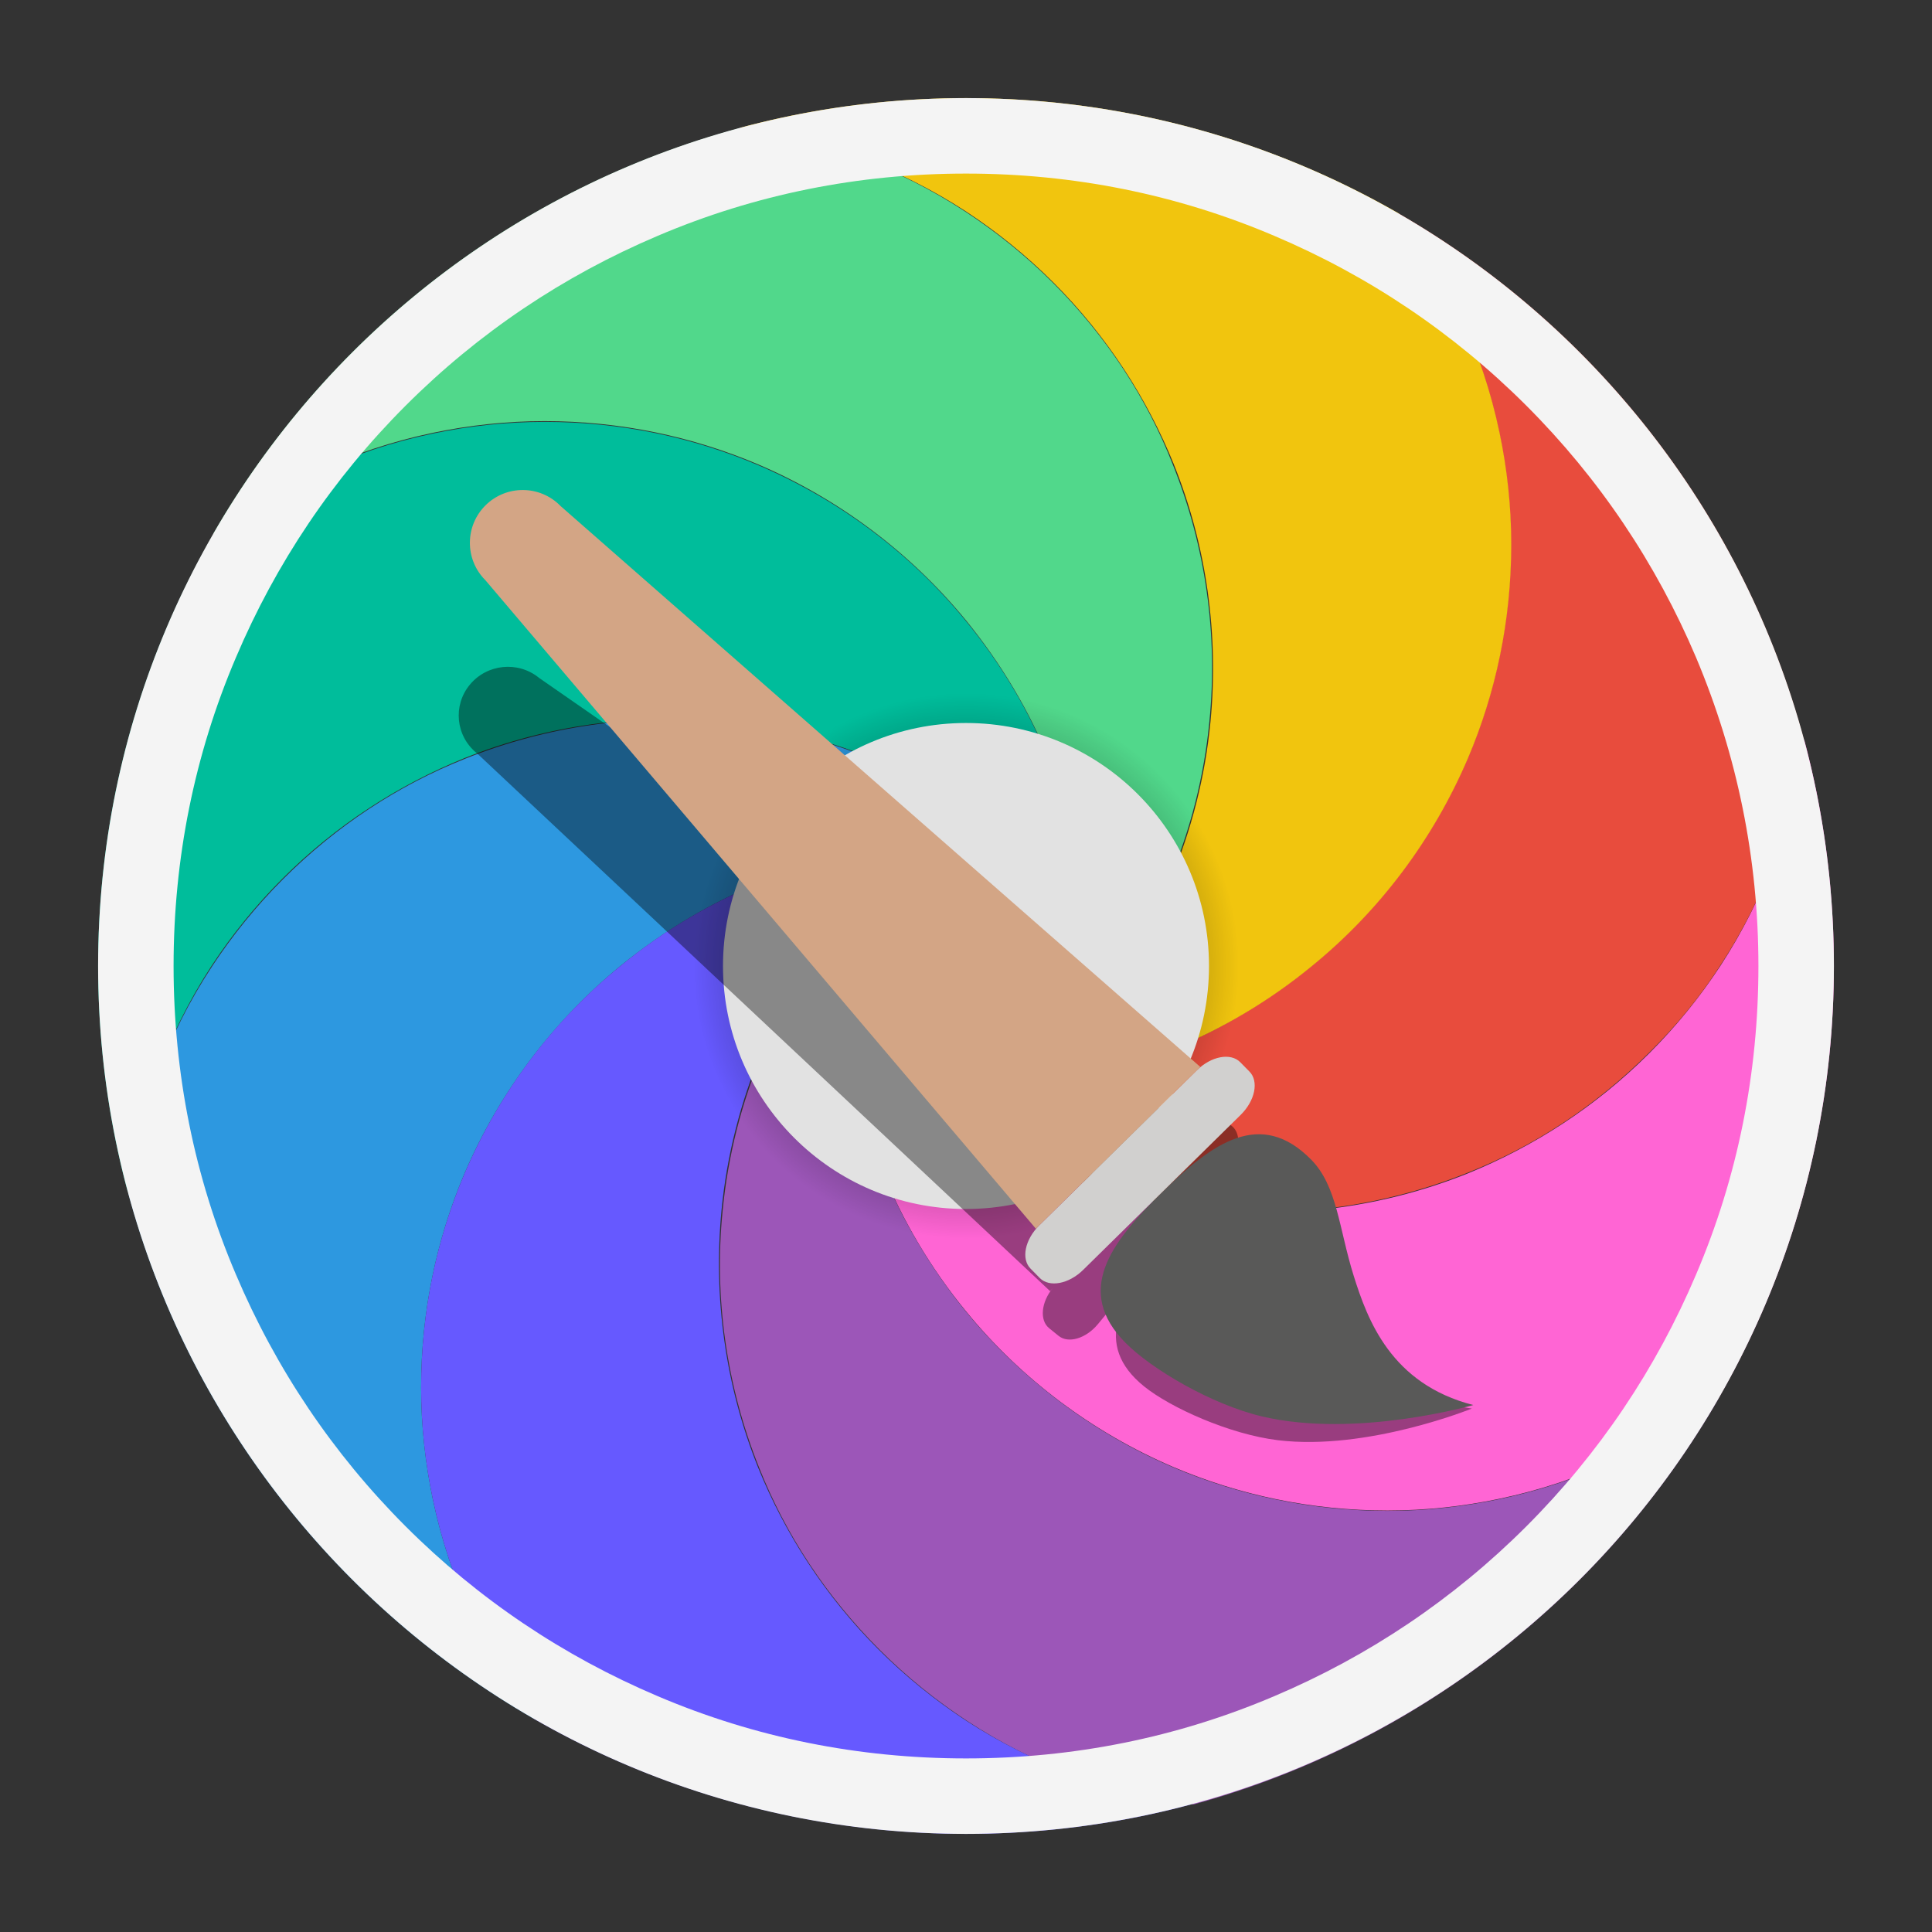 <?xml version="1.0" encoding="utf-8"?>
<!-- Generator: Adobe Illustrator 18.0.0, SVG Export Plug-In . SVG Version: 6.00 Build 0)  -->
<!DOCTYPE svg PUBLIC "-//W3C//DTD SVG 1.1//EN" "http://www.w3.org/Graphics/SVG/1.1/DTD/svg11.dtd">
<svg version="1.1" id="Layer_3" xmlns="http://www.w3.org/2000/svg" xmlns:xlink="http://www.w3.org/1999/xlink" x="0px" y="0px"
	 viewBox="0 0 512 512" style="enable-background:new 0 0 512 512;" xml:space="preserve">
<rect x="0" y="0" width="512" height="512" fill="#333333" stroke="none"/>
<style type="text/css">
	.st0{fill:#FF65D4;}
	.st1{fill:#00BD9B;}
	.st2{fill:#9C56B8;}
	.st3{fill:#51D88B;}
	.st4{fill:#2D98E0;}
	.st5{fill:#E84C3D;}
	.st6{fill:#6659FF;}
	.st7{fill:#F1C50E;}
	.st8{fill:#F4F4F4;}
	.st9{fill:url(#SVGID_1_);}
	.st10{fill:#E2E2E2;}
	.st11{opacity:0.4;}
	.st12{fill:#595958;}
	.st13{fill:#D1D0CF;}
	.st14{fill:#D3A585;}
</style>
<g>
	<g>
		<path class="st0" d="M486,257.1c0-1,0-2,0-3c-0.2-20.1-2.9-39.6-7.9-58.2c-2.8,21.1-10.2,41.7-22.2,60.1
			c-5.4,8.2-11.6,15.9-18.8,23.1c-14.2,14.2-30.7,24.8-48.2,31.9c-21.7,8.7-45.1,11.9-68.1,9.7c-14.5-1.4-28.8-5-42.4-10.8
			c-7.7-3.3-15.2-7.3-22.3-11.9c-4.6-3-9-6.3-13.3-9.8c-3.4-2.8-6.7-5.8-9.8-9c-3.2-3.2-6.1-6.5-9-9.8c0.5,5.5,1.3,11,2.4,16.3
			c1.7,8.4,4.2,16.4,7.3,24.2c5.5,13.7,13.1,26.4,22.3,37.6c14.6,17.9,33.5,32.1,55,41.3c17.4,7.4,36.5,11.5,56.7,11.5
			c10.2,0,20.1-1.1,29.6-3.1c21.6-4.5,41.4-13.9,58.2-26.8C474.7,337.1,485.8,298.4,486,257.1z"/>
		<path class="st1" d="M278.3,202.2c-5.5-13.7-13.1-26.4-22.3-37.6c-14.6-17.9-33.5-32.1-55-41.3c-17.4-7.4-36.5-11.5-56.7-11.5
			c-10.2,0-20.1,1.1-29.6,3.1c-21.6,4.5-41.4,13.9-58.2,26.8C37.3,174.9,26.2,213.6,26,254.8c0,1,0,2.1,0,3.1
			c0.2,20.1,2.9,39.6,7.9,58.1c2.8-21.1,10.2-41.7,22.2-60.1c5.4-8.2,11.6-15.9,18.8-23.1c14.2-14.2,30.7-24.8,48.2-31.9
			c21.7-8.7,45.1-11.9,68.1-9.7c14.5,1.4,28.8,5,42.4,10.8c7.7,3.3,15.2,7.3,22.3,11.9c4.6,3,9,6.3,13.3,9.8c3.4,2.8,6.7,5.8,9.8,9
			c3.2,3.2,6.1,6.5,9,9.8c-0.5-5.5-1.3-11-2.4-16.4C283.9,218,281.4,209.9,278.3,202.2z"/>
		<path class="st2" d="M455.5,370.5c-16.9,13-36.7,22.3-58.2,26.8c-9.6,2-19.5,3.1-29.6,3.1c-20.1,0-39.3-4.1-56.7-11.5
			c-21.5-9.2-40.4-23.5-55-41.3c-9.2-11.3-16.8-23.9-22.3-37.6c-3.1-7.8-5.6-15.8-7.3-24.2c-1.1-5.3-1.9-10.8-2.4-16.3
			c-0.4-4.4-0.6-8.8-0.6-13.3s0.2-8.9,0.6-13.3c-3.6,4.3-6.8,8.7-9.8,13.3c-4.7,7.1-8.7,14.6-11.9,22.3
			c-5.8,13.6-9.4,27.9-10.8,42.4c-2.3,23,1,46.4,9.7,68.1c7,17.6,17.7,34,31.9,48.2c7.2,7.2,14.9,13.4,23.1,18.8
			c18.4,12.1,39,19.5,60.1,22.2C375.6,462,425.5,422.7,455.5,370.5z"/>
		<path class="st3" d="M279.1,75c-7.2-7.2-14.9-13.4-23.1-18.8c-18.4-12.1-39-19.5-60.1-22.2C136.4,50,86.5,89.3,56.5,141.5
			c16.9-13,36.7-22.3,58.2-26.8c9.6-2,19.5-3.1,29.6-3.1c20.1,0,39.3,4.1,56.7,11.5c21.5,9.2,40.4,23.5,55,41.3
			c9.2,11.3,16.8,23.9,22.3,37.6c3.1,7.8,5.6,15.8,7.3,24.2c1.1,5.3,1.9,10.8,2.4,16.4c0.4,4.4,0.6,8.8,0.6,13.3s-0.2,8.9-0.6,13.3
			c3.6-4.3,6.8-8.7,9.8-13.3c4.7-7.1,8.7-14.6,11.9-22.3c5.8-13.6,9.4-27.9,10.8-42.4c2.3-23-1-46.4-9.7-68.1
			C304,105.7,293.3,89.2,279.1,75z"/>
		<path class="st4" d="M233.7,202.2c-13.6-5.8-27.9-9.4-42.4-10.8c-23-2.3-46.4,1-68.1,9.7c-17.6,7-34,17.7-48.2,31.9
			c-7.2,7.2-13.4,14.9-18.8,23.1c-12.1,18.4-19.5,39-22.2,60.1c16,59.4,55.3,109.3,107.5,139.3c-13-16.9-22.3-36.7-26.8-58.2
			c-2-9.6-3.1-19.5-3.1-29.6c0-20.1,4.1-39.3,11.5-56.7c9.2-21.5,23.5-40.4,41.3-55c11.3-9.2,23.9-16.8,37.6-22.3
			c7.8-3.1,15.8-5.6,24.2-7.3c5.3-1.1,10.8-1.9,16.3-2.4c4.4-0.4,8.8-0.6,13.3-0.6c4.5,0,8.9,0.2,13.3,0.6
			c-4.3-3.6-8.7-6.8-13.3-9.8C248.9,209.4,241.4,205.4,233.7,202.2z"/>
		<path class="st5" d="M455.8,256c12.1-18.4,19.5-39,22.2-60.1c-16-59.5-55.3-109.4-107.5-139.4c13,16.9,22.3,36.7,26.8,58.2
			c2,9.6,3.1,19.5,3.1,29.6c0,20.1-4.1,39.3-11.5,56.7c-9.2,21.5-23.5,40.4-41.3,55c-11.3,9.2-23.9,16.8-37.6,22.3
			c-7.8,3.1-15.8,5.6-24.2,7.3c-5.3,1.1-10.8,1.9-16.4,2.4c-4.4,0.4-8.8,0.6-13.3,0.6s-8.9-0.2-13.3-0.6c4.3,3.6,8.7,6.8,13.3,9.8
			c7.1,4.7,14.6,8.7,22.3,11.9c13.6,5.8,27.9,9.4,42.4,10.8c23,2.3,46.4-1,68.1-9.7c17.6-7,34-17.7,48.2-31.9
			C444.2,271.9,450.5,264.2,455.8,256z"/>
		<path class="st6" d="M257.9,486c20.1-0.2,39.6-2.9,58.1-7.9c-21.1-2.8-41.7-10.2-60.1-22.2c-8.2-5.4-15.9-11.6-23.1-18.8
			c-14.2-14.2-24.8-30.7-31.9-48.2c-8.7-21.7-11.9-45.1-9.7-68.1c1.4-14.5,5-28.8,10.8-42.4c3.3-7.7,7.3-15.2,11.9-22.3
			c3-4.6,6.3-9,9.8-13.3c2.8-3.4,5.8-6.7,9-9.8c3.2-3.2,6.5-6.1,9.8-9c-5.5,0.5-11,1.3-16.3,2.4c-8.4,1.7-16.4,4.2-24.2,7.3
			c-13.7,5.5-26.4,13.1-37.6,22.3c-17.9,14.6-32.1,33.5-41.3,55c-7.4,17.4-11.5,36.5-11.5,56.7c0,10.2,1.1,20.1,3.1,29.6
			c4.5,21.6,13.9,41.4,26.8,58.2c33.4,19.2,72.1,30.2,113.3,30.5C255.9,486,256.9,486,257.9,486z"/>
		<path class="st7" d="M254.1,26c-20.1,0.2-39.6,2.9-58.1,7.9c21.1,2.8,41.7,10.2,60.1,22.2c8.2,5.4,15.9,11.6,23.1,18.8
			c14.2,14.2,24.8,30.7,31.9,48.2c8.7,21.7,11.9,45.1,9.7,68.1c-1.4,14.5-5,28.8-10.8,42.4c-3.3,7.7-7.3,15.2-11.9,22.3
			c-3,4.6-6.3,9-9.8,13.3c-2.8,3.4-5.8,6.7-9,9.8c-3.2,3.2-6.5,6.1-9.8,9c5.5-0.5,11-1.3,16.4-2.4c8.4-1.7,16.4-4.2,24.2-7.3
			c13.7-5.5,26.4-13.1,37.6-22.3c17.9-14.6,32.1-33.5,41.3-55c7.4-17.4,11.5-36.5,11.5-56.7c0-10.2-1.1-20.1-3.1-29.6
			c-4.5-21.6-13.9-41.4-26.8-58.2C337.1,37.3,298.4,26.2,257.2,26C256.1,26,255.1,26,254.1,26z"/>
	</g>
	<path class="st8" d="M256,46c28.4,0,55.9,5.5,81.7,16.5c25,10.6,47.5,25.7,66.8,45s34.4,41.8,45,66.8
		c10.9,25.9,16.5,53.4,16.5,81.7c0,28.4-5.5,55.9-16.5,81.7c-10.6,25-25.7,47.5-45,66.8s-41.8,34.4-66.8,45
		c-25.8,11-53.3,16.5-81.7,16.5s-55.9-5.5-81.7-16.5c-25-10.6-47.5-25.7-66.8-45s-34.4-41.8-45-66.8C51.5,311.9,46,284.4,46,256
		s5.5-55.9,16.5-81.7c10.6-25,25.7-47.5,45-66.8s41.8-34.4,66.8-45C200.1,51.5,227.6,46,256,46 M256,26C129,26,26,129,26,256
		s103,230,230,230s230-103,230-230S383,26,256,26L256,26z"/>
	
		<radialGradient id="SVGID_1_" cx="256" cy="256" r="72.334" gradientTransform="matrix(1 0 0 -1 0 512)" gradientUnits="userSpaceOnUse">
		<stop  offset="0" style="stop-color:#000000"/>
		<stop  offset="1" style="stop-color:#000000;stop-opacity:0"/>
	</radialGradient>
	<path class="st9" d="M256,330.4c-41,0-74.4-33.4-74.4-74.4s33.4-74.4,74.4-74.4s74.4,33.4,74.4,74.4S297,330.4,256,330.4z"/>
	<circle class="st10" cx="256" cy="256" r="64.4"/>
	<g id="g8648_1_">
		<path id="path8672_1_" class="st11" d="M357.372,345.148c-4.841-10.98-6.372-21.29-13.471-27.032
			c-13.717-11.094-24.608-1.515-35.843,12.087l17.396-21.066c3.158-3.823,3.612-8.625,1.015-10.724l-2.507-2.028
			c-2.595-2.099-7.253-0.707-10.41,3.109l0.746-0.903L142.917,179.692l-0.004,0.005c-0.034-0.028-0.064-0.061-0.099-0.089
			c-5.558-4.495-13.753-3.67-18.306,1.843c-4.552,5.512-3.737,13.625,1.821,18.119c0.034,0.028,0.072,0.051,0.107,0.078
			l-0.004,0.005L278.3,342.18l0.752-0.911c-3.155,3.821-3.611,8.624-1.013,10.723l2.507,2.028c2.598,2.101,7.262,0.703,10.419-3.119
			l17.061-20.659c-11.232,13.605-18.551,26.073-4.833,37.166c6.953,5.623,22.646,12.709,35.491,14.265
			c23.651,2.865,51.374-8.391,51.374-8.391C369.34,370.37,361.89,355.395,357.372,345.148"/>
		<path id="path8684_1_" class="st12" d="M347.48,307.32c6.926,7.037,7.366,18.359,11.267,30.792
			c3.642,11.603,9.87,28.66,31.691,34.237c0,0-30.96,8.908-55.924,3.037c-13.558-3.189-29.519-12.688-36.302-19.58
			c-13.39-13.605-4.098-26.226,9.507-39.614C321.323,302.802,334.09,293.715,347.48,307.32"/>
		<path id="path8676_1_" class="st13" d="M331.125,283.982c2.533,2.574,1.49,7.709-2.332,11.47l-41.742,41.08
			c-3.82,3.76-8.972,4.722-11.506,2.148l-2.446-2.486c-2.534-2.574-1.49-7.709,2.332-11.47l41.741-41.079
			c3.821-3.761,8.973-4.723,11.506-2.148L331.125,283.982z"/>
		<path id="path8680_1_" class="st14" d="M148.597,134.142l-0.005,0.005c-0.033-0.035-0.061-0.073-0.095-0.108
			c-5.423-5.51-14.284-5.581-19.793-0.158c-5.51,5.422-5.582,14.284-0.159,19.794c0.034,0.034,0.072,0.063,0.106,0.097l-0.005,0.005
			l145.873,171.843l21.58-21.236l0.407-0.402l21.58-21.237L148.597,134.142z"/>
	</g>
</g>
</svg>
